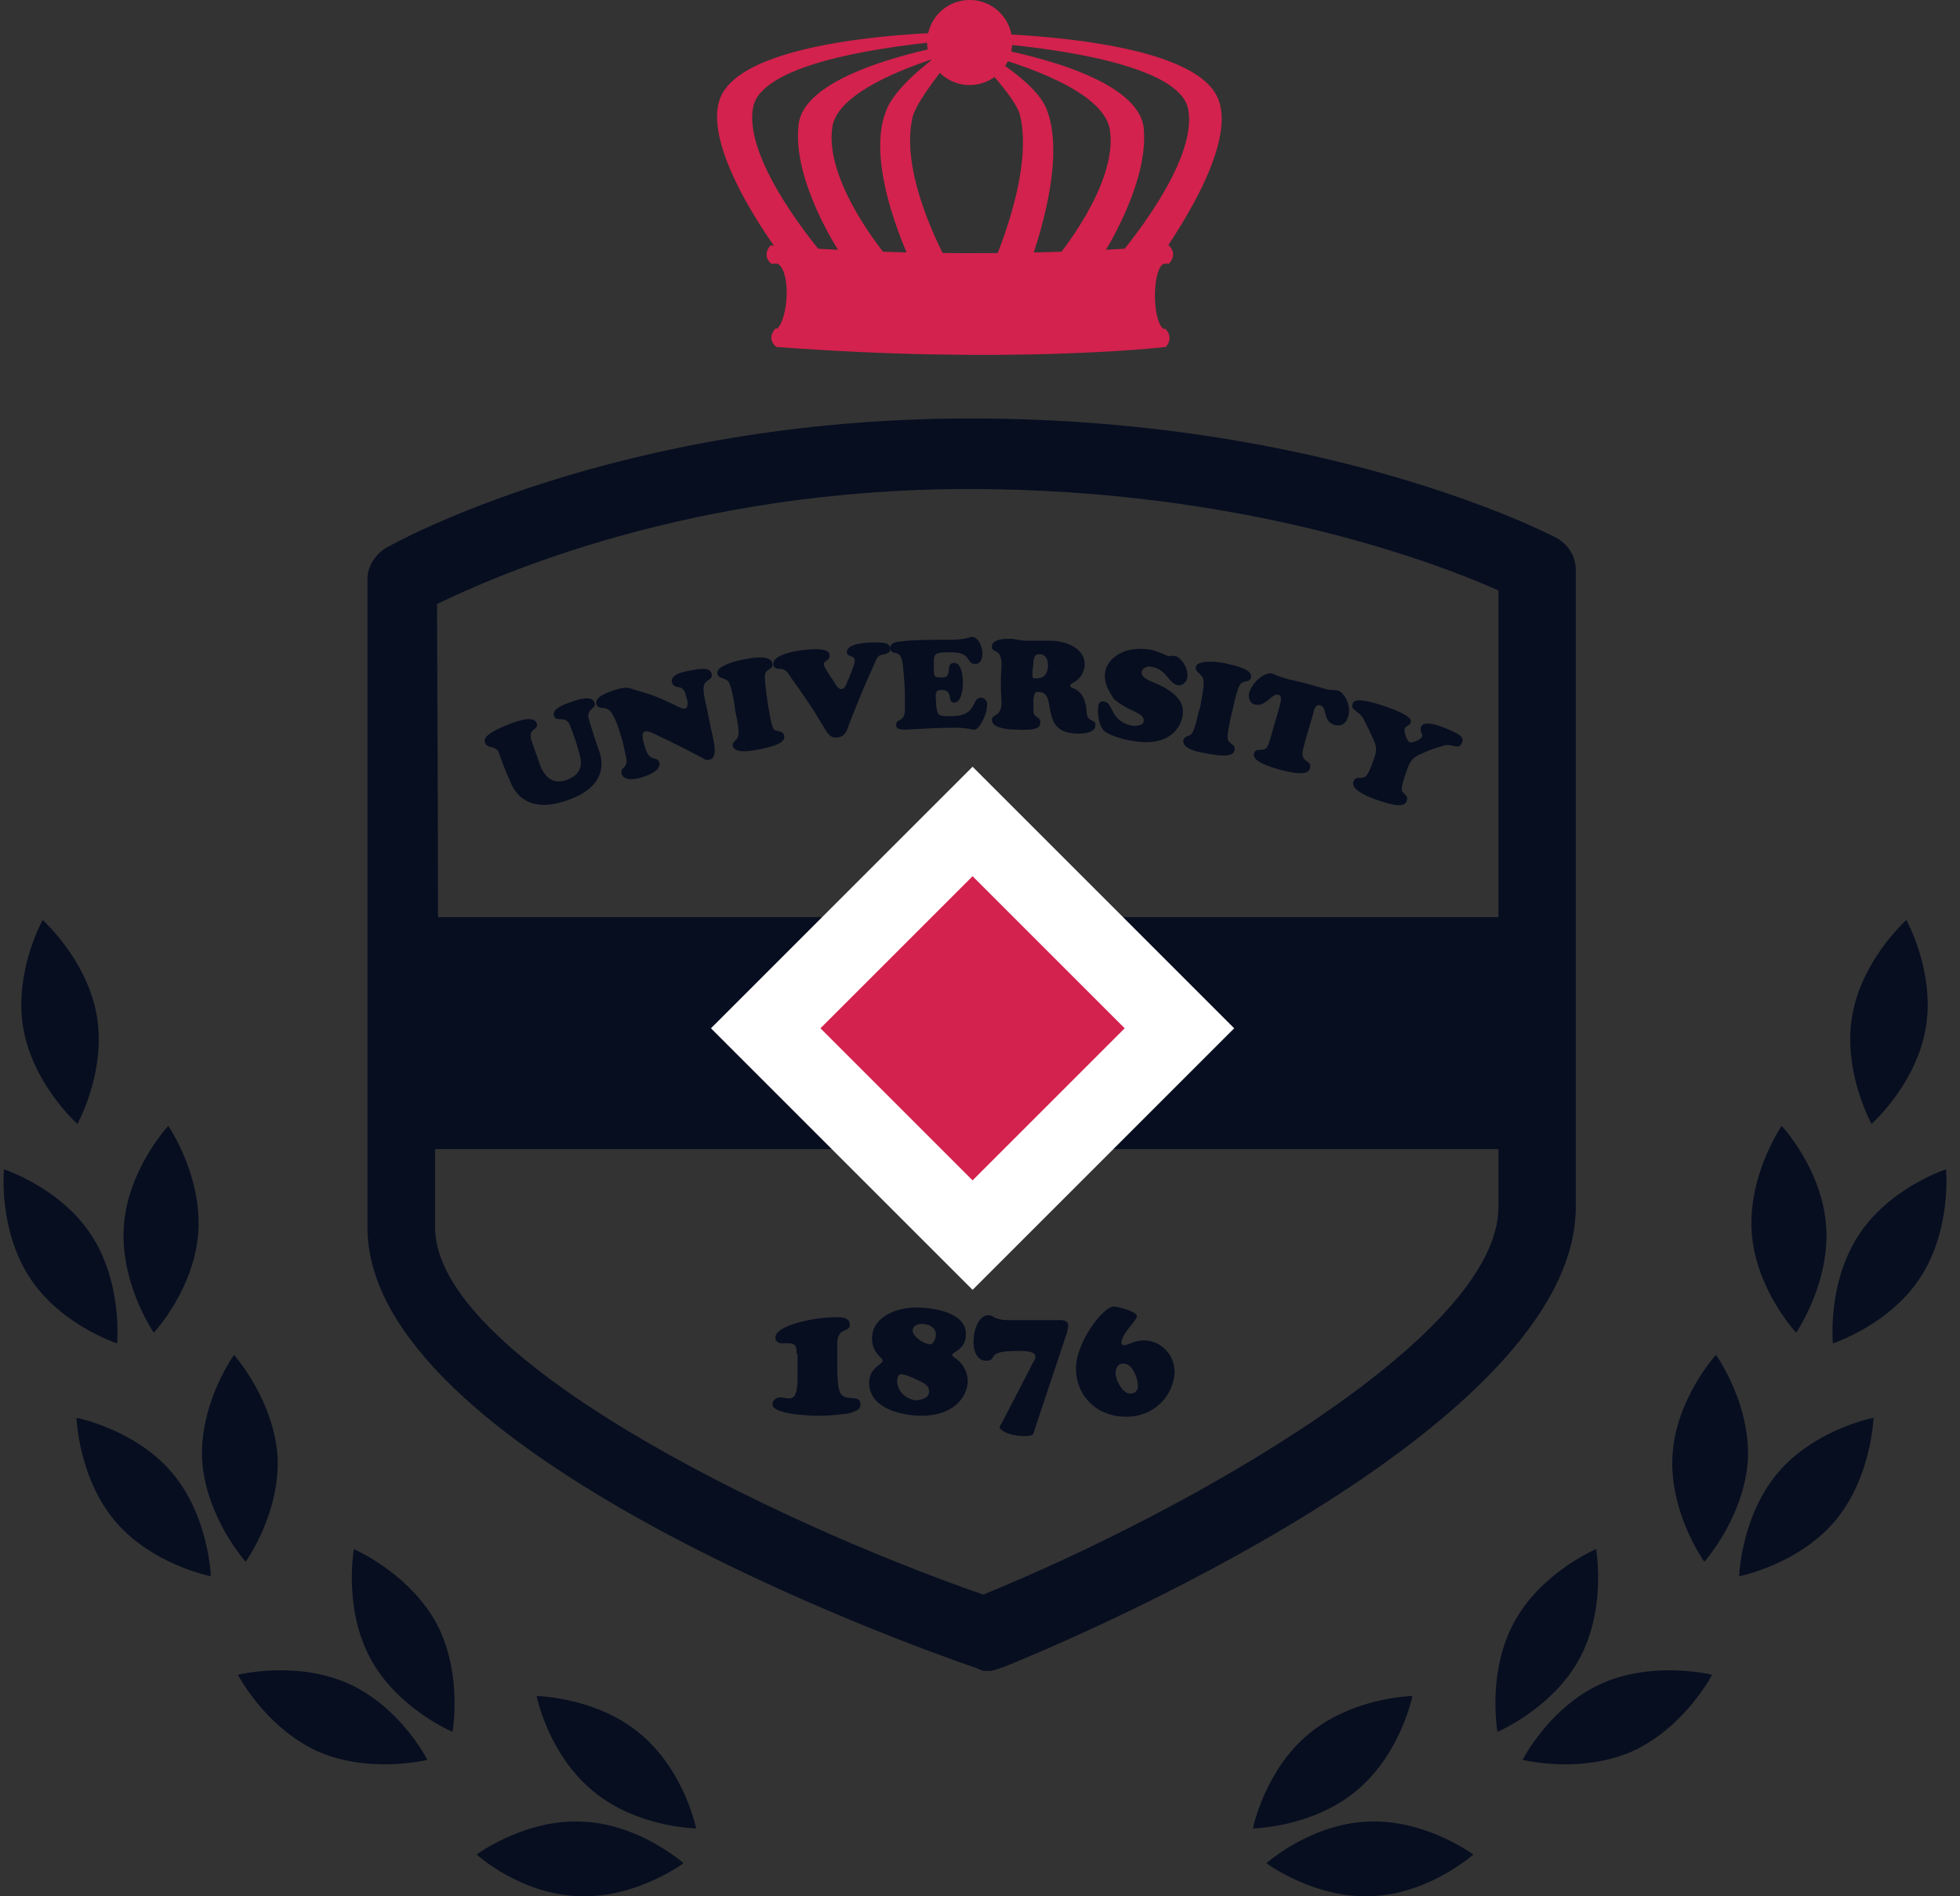 <svg width="93" height="90" fill="none" xmlns="http://www.w3.org/2000/svg"><rect width="100%" height="100%" fill="#333333" stroke="none"/><path d="M9.408 58.481c-.184 2.706-2.11 4.77-2.11 4.77s-1.606-2.339-1.422-5.045c.183-2.706 2.11-4.77 2.11-4.77s1.605 2.339 1.422 5.045Zm-8.027 2.11c1.468 2.294 4.174 3.165 4.174 3.165s.275-2.798-1.193-5.091C2.895 56.37.188 55.5.188 55.5s-.275 2.798 1.193 5.091Zm11.788 8.532c.137 2.706-1.514 5-1.514 5s-1.88-2.11-2.064-4.817c-.137-2.706 1.514-5 1.514-5s1.88 2.11 2.064 4.817Zm-7.706 3.074c1.743 2.064 4.541 2.614 4.541 2.614s-.092-2.843-1.835-4.908C6.426 67.84 3.63 67.29 3.63 67.29s.091 2.844 1.834 4.908Zm15.228 4.814c1.285 2.385.78 5.183.78 5.183s-2.614-1.1-3.899-3.486c-1.284-2.385-.78-5.183-.78-5.183s2.57 1.101 3.9 3.486Zm-5.641 6.1c2.477 1.101 5.229.413 5.229.413s-1.285-2.523-3.762-3.624c-2.476-1.1-5.228-.412-5.228-.412s1.284 2.477 3.76 3.623Zm15.32-.826c2.11 1.743 2.66 4.495 2.66 4.495s-2.844-.046-4.908-1.789c-2.11-1.743-2.66-4.495-2.66-4.495s2.843.046 4.907 1.789Zm-2.936 7.705c2.706.139 5-1.559 5-1.559s-2.11-1.88-4.817-1.972c-2.706-.138-5 1.56-5 1.56s2.065 1.88 4.817 1.972ZM4.592 48.207c.458 2.66-.918 5.137-.918 5.137s-2.11-1.88-2.568-4.54c-.459-2.661.917-5.138.917-5.138s2.11 1.88 2.569 4.54Zm78.525 10.274c.184 2.706 2.11 4.77 2.11 4.77s1.605-2.339 1.422-5.045c-.184-2.706-2.11-4.77-2.11-4.77s-1.605 2.339-1.422 5.045Zm8.027 2.11c-1.468 2.294-4.174 3.165-4.174 3.165s-.276-2.798 1.192-5.091c1.468-2.294 4.174-3.165 4.174-3.165s.275 2.798-1.192 5.091Zm-11.788 8.532c-.138 2.706 1.514 5 1.514 5s1.88-2.11 2.063-4.817c.138-2.706-1.513-5-1.513-5s-1.927 2.11-2.064 4.817Zm7.706 3.074c-1.743 2.064-4.54 2.614-4.54 2.614s.09-2.843 1.834-4.908c1.743-2.064 4.54-2.614 4.54-2.614s-.091 2.844-1.834 4.908Zm-15.228 4.814c-1.285 2.385-.78 5.183-.78 5.183s2.614-1.1 3.898-3.486c1.285-2.385.78-5.183.78-5.183s-2.614 1.101-3.898 3.486Zm5.641 6.1c-2.477 1.101-5.229.413-5.229.413s1.284-2.523 3.761-3.624c2.477-1.1 5.23-.412 5.23-.412s-1.285 2.477-3.762 3.623Zm-15.365-.826c-2.11 1.743-2.66 4.495-2.66 4.495s2.843-.046 4.907-1.789c2.11-1.743 2.66-4.495 2.66-4.495s-2.797.046-4.907 1.789Zm2.981 7.705c-2.706.139-5-1.559-5-1.559s2.11-1.88 4.816-1.972c2.707-.138 5 1.56 5 1.56s-2.11 1.88-4.816 1.972Zm22.796-41.783c-.459 2.66.918 5.137.918 5.137s2.11-1.88 2.568-4.54c.459-2.661-.917-5.138-.917-5.138s-2.11 1.88-2.569 4.54Zm-60.82-13.715c-.184-.596-.643-.183-.78-.504-.138-.367.596-.596.871-.688.23-.092.918-.321 1.055.046.092.32-.413.275-.275.78.184.596.275.917.505 1.559.091.275.504 1.605-1.514 2.293-2.293.826-2.706-.917-2.752-.963-.23-.504-.321-.78-.505-1.284-.137-.367-.55-.184-.642-.459-.046-.091-.229-.367 1.055-.871 1.01-.413 1.284-.276 1.376-.092.138.413-.458.183-.23.871.138.413.23.643.368 1.055.23.688.688 1.01 1.284.78.918-.32.642-1.055.642-1.1a10.138 10.138 0 0 0-.458-1.423Zm4.999-1.008c.092.046.321.183.459.137.137-.046.092-.275.092-.367-.046-.137-.092-.412-.184-.504-.138-.23-.459-.046-.55-.367-.092-.367.55-.505.825-.55.275-.046.963-.23 1.055.137.092.321-.32.275-.367.596-.046.23.046.597.092.826.138.596.183.917.321 1.514.046.275.275 1.055-.138 1.146-.137.046-.229 0-.367-.091a53.419 53.419 0 0 0-2.293-1.147c-.092-.046-.321-.138-.413-.092-.183.046-.091.413-.046.55.046.184.092.368.184.505.183.321.459.138.55.413.092.367-.504.596-.78.688-.275.092-.87.23-1.009-.138-.091-.32.276-.275.23-.688-.046-.275-.138-.642-.184-.871-.137-.413-.229-.826-.458-1.238-.276-.551-.643-.184-.78-.505-.138-.413.734-.642 1.009-.734.413-.092.459-.092.826.046.871.23 1.238.413 1.926.734Zm2.752-.23c-.137-.734-.23-.918-.32-.964-.184-.137-.414-.091-.46-.32-.091-.413 1.239-.689 1.377-.689.412-.091 1.192-.183 1.238.23.046.229-.23.229-.321.413-.092.137 0 .688.046 1.1.046.23.046.367.091.597.184 1.055.23 1.009.367 1.055.184.045.322.045.367.229.046.183 0 .459-1.33.688-.23.046-1.009.183-1.1-.184-.047-.183.183-.275.229-.412.046-.092.091-.321-.092-1.147-.046-.23-.046-.367-.092-.596Zm5.459 1.146c-.092.276-.184.55-.505.597-.367.046-.459-.138-.642-.413-.596-1.01-.917-1.468-1.605-2.431-.23-.367-.322-.413-.597-.413-.137 0-.23-.092-.23-.183-.09-.459.964-.642 1.285-.688 1.376-.184 1.376.137 1.376.229.046.23-.275.275-.275.413 0 .137.321.596.505.871.046.092.183.321.32.321.23 0 .276-.367.368-.504.045-.138.32-.734.275-.872 0-.229-.367-.137-.367-.367-.046-.367.78-.458 1.055-.458.825-.046.963.046 1.009.275 0 .183-.138.23-.275.275-.275.046-.321.046-.505.505-.504 1.1-.734 1.697-1.192 2.843Z" fill="#070E20"/><path d="M45 30.364c.872 0 1.01-.137 1.102-.137.367 0 .55.596.504.871 0 .184-.092.413-.32.413-.505 0-.093-.596-1.331-.55-.734 0-.642.137-.642.825 0 .367.046.367.413.367.504 0 .091-.688.55-.688.367 0 .413.688.413.917 0 .23-.046.964-.413.964s0-.643-.642-.597c-.275 0-.23.23-.23.413.046.872.092.826.734.826 1.285 0 .918-.872 1.422-.872.184 0 .321.23.276.367 0 .413-.367 1.147-.597 1.147-.046 0-.137 0-.275-.046-.138 0-.321-.046-.505-.046-1.009 0-1.513.046-2.522.092-.413 0-.413-.138-.413-.23 0-.32.413-.091.413-.733 0-1.101 0-1.01-.092-2.064-.092-.918-.55-.413-.596-.826-.046-.367.55-.321.78-.367.825-.046 1.192-.046 1.972-.046Zm2.524 1.239c0-.918-.459-.55-.459-.918 0-.32.505-.367.78-.367.137 0 .275 0 .413.046.137 0 .275.046.412.046h1.285c.733.046 1.56.413 1.513 1.193a1.034 1.034 0 0 1-.596.825c-.046.046-.092.046-.092.092 0 .092.092.138.138.138.413.183.596.504.642 1.146.046.55.459.276.413.642 0 .23-.321.413-1.01.367-.962-.091-1.054-.642-1.192-1.422-.046-.275-.137-.55-.504-.55-.138 0-.184 0-.23.367v.596c.046.276.367.23.321.505 0 .23-.183.367-1.146.32-.276 0-1.147-.045-1.147-.458 0-.32.459-.091.459-.871a10.475 10.475 0 0 1 0-1.697Zm1.467.32c0 .138-.045.276.138.276.413 0 .55-.184.596-.55 0-.276-.046-.597-.413-.597-.229 0-.229.138-.275.321 0 .23-.046.321-.046.55Zm3.44.047c.046-.642.826-1.33 2.064-1.147.413.046.872.321.964.321.091 0 .183-.046.32 0 .23.046.643.55.551 1.055-.046.184-.23.367-.459.321-.412-.092-.55-.78-1.238-.871-.184-.046-.413.046-.459.23-.046.458.826.458 1.514 1.054.367.321.505.642.413 1.1-.138.689-.826 1.377-2.248 1.148-.413-.046-1.1-.23-1.422-.46-.275-.183-.367-.825-.32-1.146 0-.183.091-.32.275-.275.458.046.275.963 1.375 1.147.138 0 .505 0 .505-.23.046-.413-.78-.458-1.422-1.055-.23-.367-.459-.733-.413-1.192Zm4.587 1.192c.138-.733.092-.917.046-1.009-.092-.183-.367-.275-.321-.504.092-.413 1.422-.184 1.514-.138.412.092 1.192.275 1.1.642-.045.23-.275.138-.458.275-.138.092-.275.643-.367 1.055-.046.23-.092.367-.138.597-.23 1.055-.137 1.055-.046 1.146.138.138.276.184.23.367-.046.184-.138.413-1.468.138-.275-.046-1.01-.184-.963-.596.046-.184.229-.184.367-.276.091-.091.183-.275.367-1.1.091-.23.091-.367.137-.597Zm5.734-.505c.275.092.412.092.504.092.092 0 .138 0 .275.046.23.091.642.688.413 1.284-.092.275-.321.413-.642.321-.55-.183-.321-.826-.642-.917-.23-.092-.321.23-.321.275-.184.688-.321 1.055-.505 1.789-.183.688.459.504.321.917-.046.184-.23.367-1.33.092-.321-.092-1.422-.367-1.33-.78.092-.321.413-.092.596-.275.092-.092.184-.459.23-.596.137-.505.229-.78.367-1.285.183-.596.045-.642-.046-.642-.276-.092-.597.596-1.101.459-.23-.046-.321-.321-.275-.505.091-.504.733-1.055 1.1-.963.046 0 .092.046.23.092.092.046.275.092.55.183.642.138.963.23 1.606.413Zm4.586 3.166c-.367.183-.458.367-.596.78-.184.504-.23.734-.23.871 0 .184.368.275.23.55-.138.413-1.055.047-1.376-.045-1.147-.413-1.193-.688-1.147-.872.092-.32.413-.091.597-.275.091-.092.229-.367.412-.917.092-.321.092-.459-.045-.78a19.211 19.211 0 0 0-.46-.963c-.183-.413-.641-.459-.55-.734.046-.138.092-.413 1.56.092 1.33.458 1.238.688 1.192.78-.045.137-.229.137-.275.274-.046.138.092.55.23.643.183.046.55-.138.596-.275.046-.138-.138-.23-.046-.46.138-.32.871-.045 1.1.047.78.32.964.458.826.733-.137.367-.504-.045-.917.138-.504.138-.688.23-1.1.413ZM37.8 64.259c0-.367-.046-.505-.413-.505h-.276c-.183 0-.32-.092-.32-.275 0-.55 1.742-.963 2.89-.963.228 0 .641 0 .641.367 0 .366-.55.091-.596.825v.918c0 .32 0 1.009.092 1.33.137.688 1.009.137 1.009.688 0 .275-.23.32-.459.412-.413.092-1.147.138-1.56.138-.275 0-2.155-.046-2.155-.55 0-.184.183-.321.367-.321.137 0 .275.046.413.046.275 0 .412-.184.412-1.101v-1.01H37.8Zm7.384.045c0 .092.138.138.184.184.32.229.55.642.55 1.055 0 .642-.55 1.65-2.201 1.65-.964 0-2.477-.366-2.477-1.559 0-.734.642-.871.642-1.055 0-.137-.505-.367-.505-1.055 0-.963 1.055-1.467 2.11-1.467.78 0 2.34.229 2.34 1.238.045.734-.643.871-.643 1.01Zm-1.1 1.743c0-.321-.276-.413-.55-.55-.184-.092-.597-.275-.78-.275-.138 0-.184.183-.184.32 0 .505.459.918.963.918.275-.046.55-.138.55-.413Zm-.78-2.89c0 .276.55.643.825.643.184 0 .276-.322.276-.46 0-.366-.367-.504-.688-.504-.184 0-.413.092-.413.321Zm6.926-.504c.183 0 .458 0 .458.275 0 .092-.046.184-.046.276l-1.559 4.678c-.046.183-.046.275-.459.275-.825 0-1.192-.32-1.192-.413 0-.045.046-.137.091-.183l1.377-2.66c.045-.138.229-.367.229-.505 0-.32-.688-.275-.917-.275-1.514 0-.826.459-1.422.459-.459 0-.597-.505-.597-.872 0-.734.321-1.284.688-1.284.321 0 .23.23 1.01.23h2.339Zm3.21 4.587c-1.421 0-2.385-1.008-2.385-2.293 0-1.238 1.285-2.935 1.79-2.935.183 0 1.1.23 1.1.458 0 .092-.138.23-.184.322-.275.32-.55.688-.55.917 0 .092.046.137.138.137.137 0 .504-.229.917-.229.826 0 1.468.688 1.468 1.514-.046 1.055-.918 2.11-2.294 2.11Zm-.137-2.522c-.275 0-.367.23-.367.459 0 .32.321.963.688.963.23 0 .367-.138.367-.367 0-.321-.23-1.055-.688-1.055Z" fill="#070E20"/><path d="M73.806 25.503c-.459-.23-10.963-5.642-27.75-5.642-16.788 0-27.337 5.917-27.75 6.147-.505.32-.871.871-.871 1.467v30.777c0 10.642 25.823 19.861 28.759 20.87.183.046.366.184.55.184h.183c.23 0 .505-.138.688-.184 2.752-1.1 27.154-11.283 27.154-21.833V27.017c0-.642-.413-1.239-.963-1.514ZM45.964 23.21c13.164 0 22.383 3.577 25.136 4.816v15.503H20.783c0-6.422-.046-12.522-.046-14.861 2.752-1.33 11.972-5.458 25.227-5.458Zm.688 52.472c-10.274-3.578-26.007-11.33-26.007-17.43v-3.715H71.1v2.752c0 6.146-14.77 14.448-24.448 18.393Z" fill="#070E20"/><path d="m55.963 48.804-9.815 9.816-9.816-9.816 9.816-9.816 9.815 9.816Z" fill="#D3224D" stroke="#fff" stroke-width="3.674" stroke-miterlimit="10"/><path d="M57.706 4.495c-1.513-2.752-10.503-2.89-11.512-2.935l-.276-.046s-10.045 0-11.65 2.935c-1.238 2.294 2.614 7.43 2.614 7.43l2.156.184s-3.807-4.403-3.302-6.972c.367-1.972 5.55-2.798 8.806-3.119.184.046.367.092.597.138-2.615.504-7.018 1.697-7.247 3.807-.322 2.66 1.972 6.1 1.972 6.1l2.202.138s-2.982-3.532-2.57-6.146c.23-1.376 2.57-2.477 4.771-3.211-.826.642-1.926 1.605-2.247 2.523-1.01 2.66 1.284 7.293 1.284 7.293h1.743s-2.431-4.22-1.743-7.064c.183-.734 1.468-2.34 2.11-3.119l.55-.138c.046 0 .046 0 .092.046.596.734 2.156 2.34 2.34 3.12.687 2.797-1.33 7.2-1.33 7.2h1.742s1.88-4.77.871-7.43c-.366-1.01-1.788-1.972-2.66-2.569 2.385.688 5.367 1.88 5.642 3.486.413 2.615-2.569 6.147-2.569 6.147l2.202-.138s2.248-3.44 1.972-6.1c-.275-2.202-4.907-3.395-7.522-3.853.184-.046.367-.092.505-.138 3.21.275 8.76 1.1 9.127 3.12.505 2.568-3.302 6.97-3.302 6.97l2.156-.182c-.092 0 3.76-5.138 2.476-7.477Zm-11.88-2.477c-.183-.046-.366-.046-.504-.092h.275c.184 0 .367.046.597.046-.092 0-.23 0-.367.046Z" fill="#D3224D"/><path d="M46.01 4.036a2.018 2.018 0 1 0 0-4.036 2.018 2.018 0 0 0 0 4.036Zm-3.664 10.54.908.908.908-.907-.908-.909-.908.908Zm5.465.004.908.908.909-.907-.908-.91-.909.909Z" fill="#D3224D"/><path d="M55.275 15.595s-.045.046-.091 0c-.505-.459-.505-2.569-.046-3.027.137-.092.275-.046.32-.046.46-.505 0-.872 0-.872s-8.439.826-18.897 0c0 0-.458.46.046.872.138 0 .276-.046.367.046.55.504.413 2.522-.091 3.027h-.092s-.459.459.046.871c10.916.826 18.117.046 18.484 0 .413-.504-.046-.871-.046-.871Z" fill="#D3224D"/></svg>